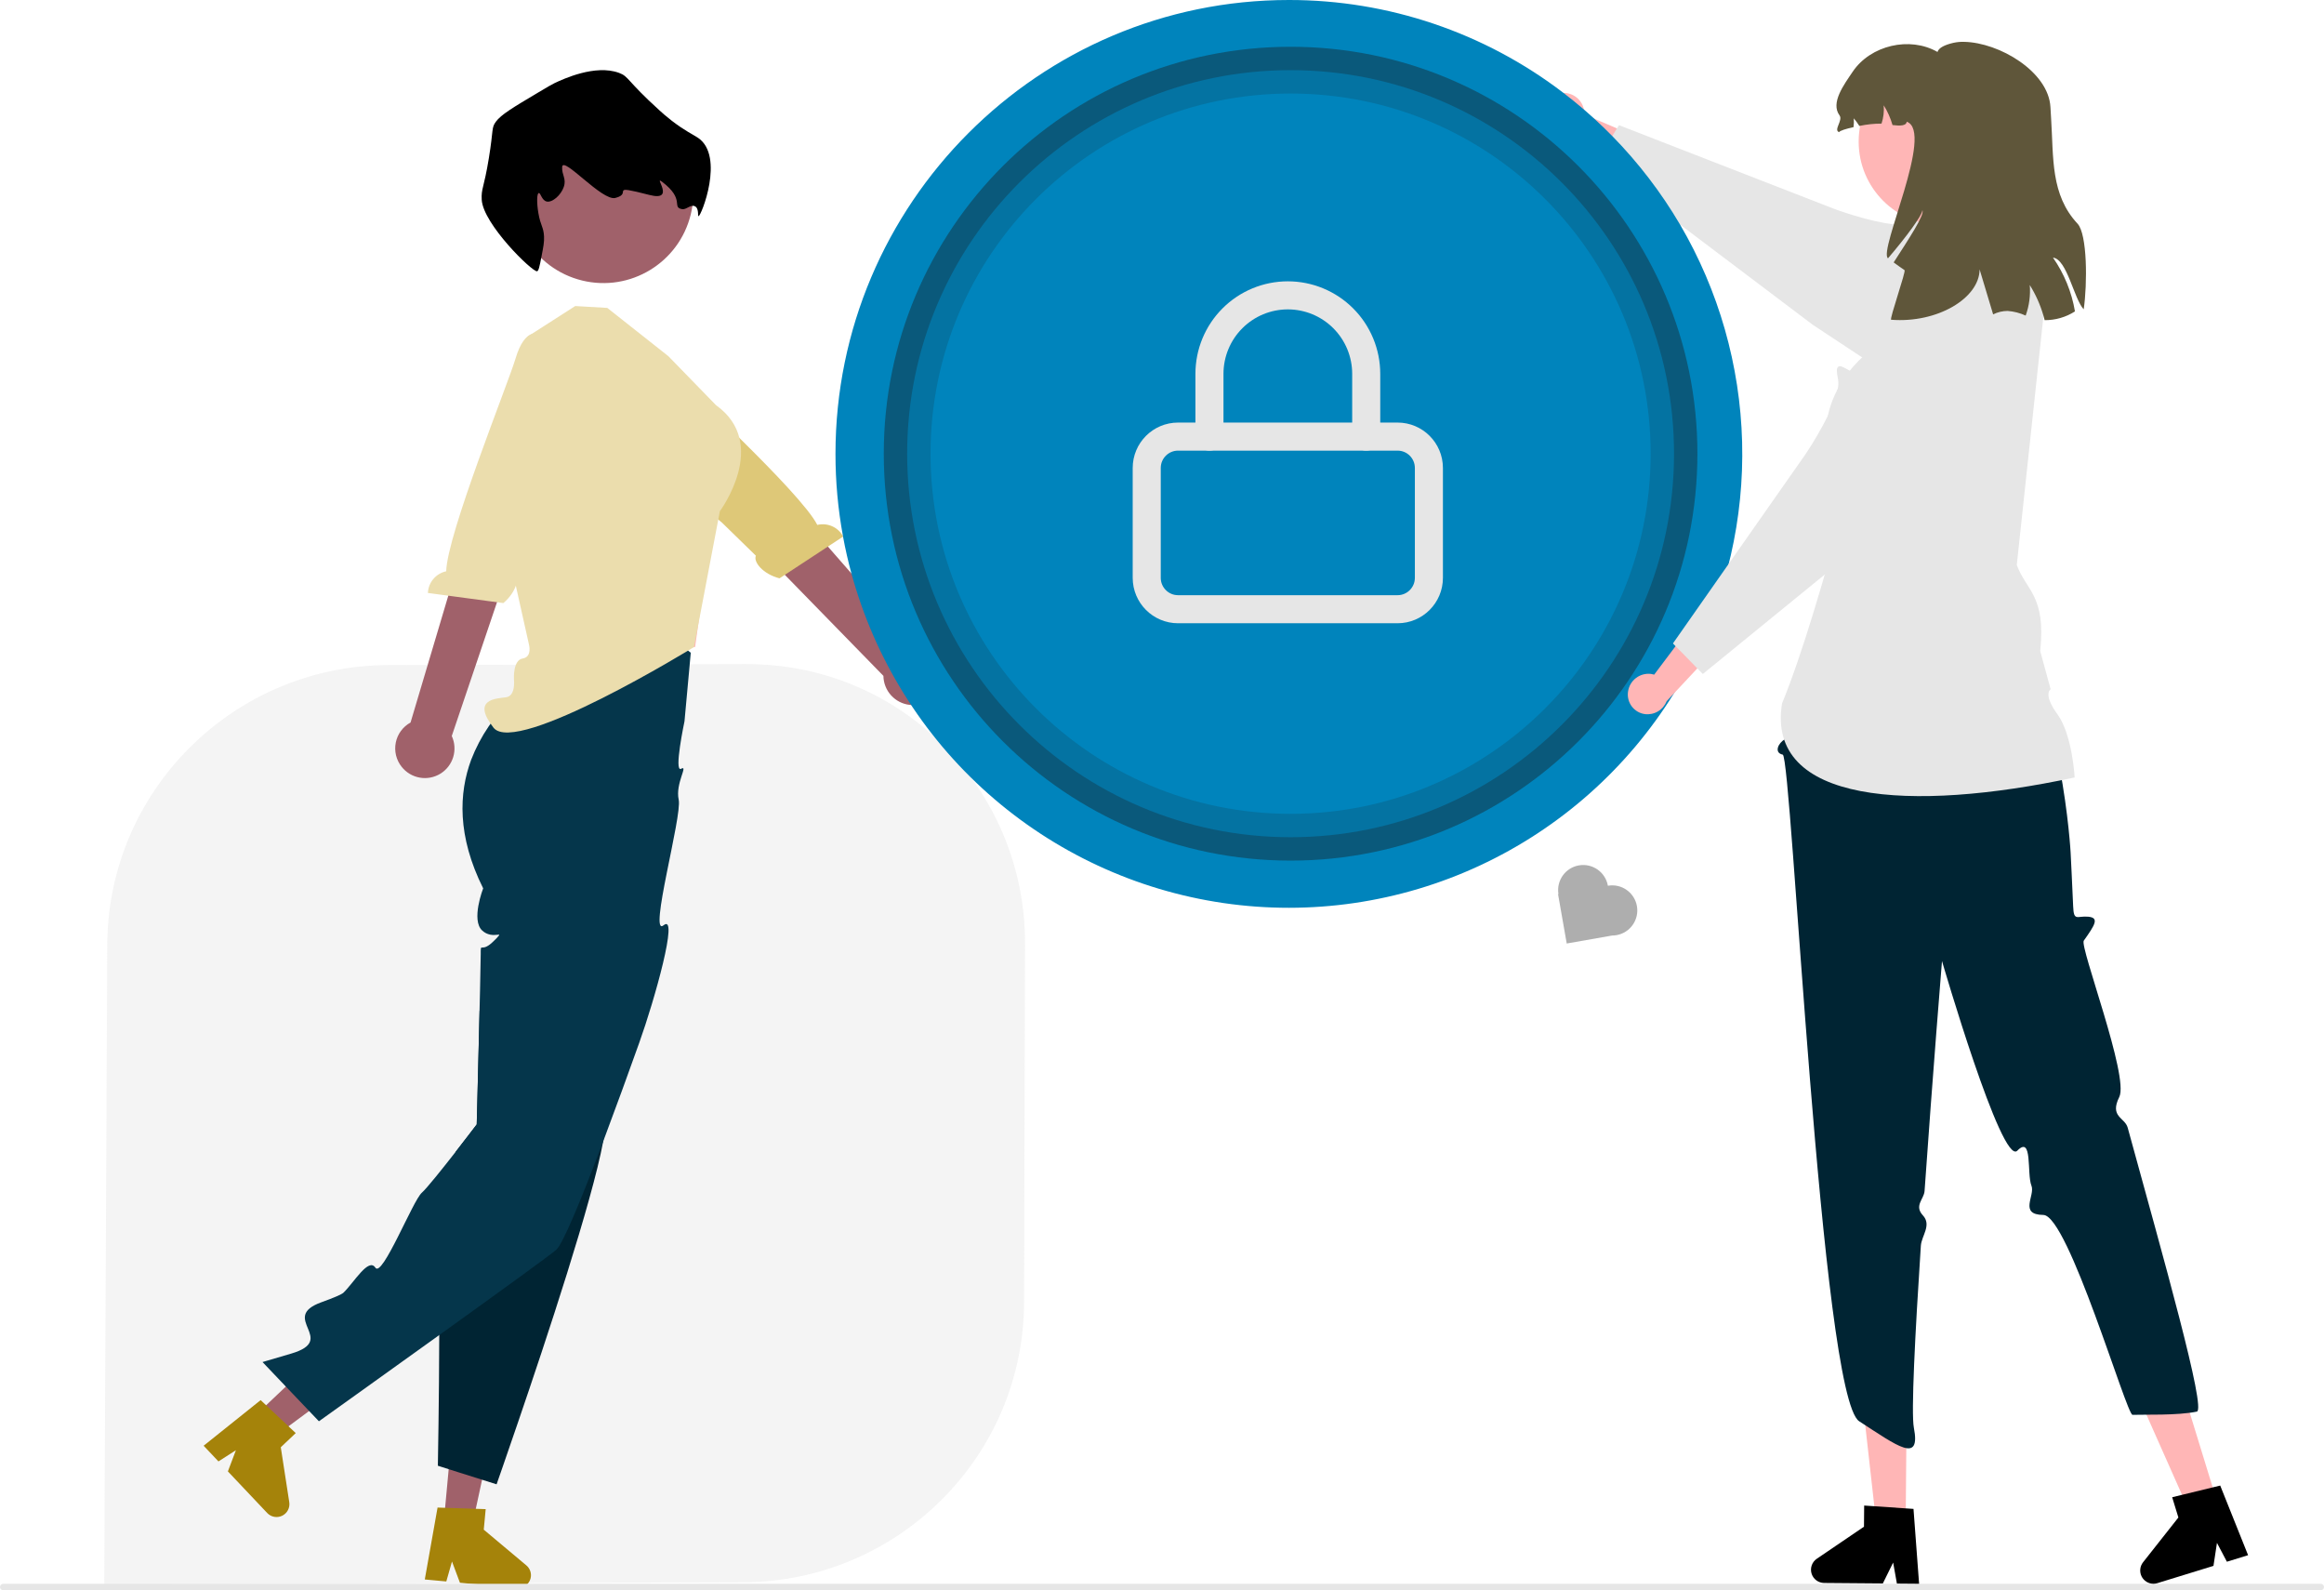 <svg width="497" height="340" viewBox="0 0 497 340" fill="none" xmlns="http://www.w3.org/2000/svg">
<g clip-path="url(#clip0_361_1769)">
<g opacity="0.3" filter="url(#filter0_f_361_1769)">
<path d="M158.902 338.295L158.887 338.295L22.296 338.729L22.941 202.354C22.879 169.174 49.909 142.285 83.054 142.199L159.382 142.001C192.558 141.762 219.299 168.653 219.209 201.802L219 278.141C219.061 311.314 192.04 338.199 158.904 338.295L158.902 338.295Z" fill="#D9D9D9"/>
</g>
<path d="M54.766 302.478L58.995 306.953L78.636 292.389L72.393 285.785L54.766 302.478Z" fill="#A0616A"/>
<path d="M61.702 304.953L56.914 300.451L55.738 299.348L43.547 309.103L46.718 312.457L50.451 310.061L48.736 314.592L57.144 323.487C57.547 323.913 58.075 324.2 58.653 324.304C59.23 324.409 59.825 324.326 60.352 324.069C60.879 323.811 61.309 323.391 61.581 322.871C61.853 322.35 61.951 321.757 61.862 321.177L60.047 309.427L63.245 306.4L61.702 304.953Z" fill="#A5830A"/>
<path d="M94.914 325.308L101.042 325.878L106.206 301.965L97.161 301.124L94.914 325.308Z" fill="#A0616A"/>
<path d="M128.979 244.099C126.648 256.797 116.78 286.571 110.811 303.998C108.095 311.961 106.197 317.351 106.197 317.351L103.102 316.373H103.095L97.862 314.721L95.957 314.116H95.95L93.64 313.379C93.64 313.379 93.908 299.16 93.936 285.45C93.956 279.702 93.929 274.038 93.819 269.551C93.695 264.657 93.482 261.154 93.131 260.459C91.68 257.609 94.108 257.306 96.672 256.591C99.244 255.868 97.236 254.781 96.239 252.468C95.566 250.926 96.892 248.868 97.835 247.698C98.095 247.369 98.372 247.054 98.667 246.755C98.667 246.755 98.213 246.597 97.401 246.322C99.849 243.183 101.954 240.41 101.954 240.41C101.954 240.41 101.995 238.923 102.057 236.555C102.146 233.052 102.277 227.608 102.415 222.157C102.408 222.15 102.408 222.15 102.415 222.15C102.463 220.099 102.511 218.048 102.559 216.1C106.492 219.122 110.316 222.081 113.782 224.821C113.786 224.824 113.789 224.828 113.792 224.833C113.794 224.838 113.795 224.843 113.795 224.848C122.123 231.435 128.374 236.721 129.254 238.4C129.653 239.157 129.516 241.181 128.979 244.099Z" fill="#002433"/>
<path d="M147.725 139.566L146.383 154.219C146.383 154.219 144.043 165.259 145.663 164.364C147.284 163.469 144.378 167.496 145.144 170.989C145.909 174.481 138.606 200.525 141.914 197.827C145.221 195.129 140.002 213.767 136.701 222.962C135.69 225.805 134.652 228.682 133.607 231.538C133.4 232.117 133.194 232.687 132.981 233.266C131.626 236.982 130.271 240.644 128.972 244.099C128.786 244.581 128.607 245.062 128.429 245.538C128.421 245.551 128.421 245.565 128.415 245.565C124.137 256.832 120.472 265.697 119.007 267.163C118.244 267.927 106.134 276.681 93.928 285.45C81.117 294.652 68.202 303.875 68.202 303.875L56.141 291.211C56.141 291.211 56.429 291.128 56.973 290.963C57.977 290.674 59.834 290.13 62.268 289.407C72.418 286.413 59.524 281.754 68.739 278.423C71.338 277.487 73.071 276.757 73.463 276.372C75.753 274.135 78.827 268.801 80.278 271.038C81.729 273.274 88.31 256.653 90.208 255.008C91.226 254.12 94.547 249.97 97.394 246.322C99.842 243.183 101.946 240.41 101.946 240.41C101.946 240.41 101.988 238.923 102.049 236.556C102.139 233.052 102.27 227.608 102.407 222.157C102.4 222.15 102.4 222.15 102.407 222.15C102.455 220.099 102.503 218.048 102.552 216.1C102.586 214.593 102.62 213.141 102.655 211.799C102.744 207.779 102.806 204.737 102.806 203.98C102.806 201.496 102.806 203.43 104.766 201.929C105.058 201.699 105.336 201.451 105.598 201.186C106.017 200.808 106.403 200.396 106.753 199.954C106.898 199.644 105.997 200.064 104.828 199.83C104.194 199.703 103.609 199.403 103.136 198.963C100.674 196.747 103.329 189.933 103.329 189.933C97.731 178.728 98.137 169.539 100.757 162.457C102.716 157.375 105.825 152.817 109.841 149.14C111.369 147.682 113.034 146.375 114.813 145.237L114.985 144.308L116.876 134.06C117.882 133.507 118.927 133.031 120.005 132.635C123.363 131.429 126.968 131.07 130.498 131.589C134.007 132.097 137.405 133.198 140.545 134.844C143.113 136.135 145.522 137.72 147.725 139.566Z" fill="#05364B"/>
<path d="M112.56 334.681L103.455 327.048L103.868 322.657L101.75 322.588L95.19 322.375H95.183L93.574 322.32L90.844 337.696L95.444 338.122L96.661 333.855L98.36 338.398L100.794 338.625L110.539 339.533C110.621 339.54 110.711 339.547 110.793 339.547C111.181 339.548 111.564 339.466 111.917 339.307C112.27 339.148 112.586 338.915 112.842 338.625C113.241 338.188 113.485 337.632 113.537 337.042C113.577 336.599 113.509 336.152 113.339 335.741C113.169 335.33 112.902 334.966 112.56 334.681Z" fill="#A5830A"/>
<path d="M333.987 19.886C335.134 19.779 336.277 20.123 337.173 20.846C338.069 21.57 338.648 22.614 338.787 23.759C338.811 23.991 338.817 24.226 338.802 24.46L352.983 30.521L352.442 38.805L333.913 28.4C332.949 28.266 332.056 27.816 331.374 27.121C330.692 26.426 330.259 25.524 330.143 24.557C330.082 24.006 330.13 23.448 330.285 22.916C330.439 22.384 330.697 21.887 331.043 21.454C331.389 21.021 331.817 20.661 332.303 20.394C332.788 20.127 333.321 19.958 333.872 19.897C333.91 19.893 333.949 19.889 333.987 19.886Z" fill="#FFB6B6"/>
<path d="M430.468 71.022C430.118 69.416 429.467 67.891 428.549 66.527C428.295 66.139 428.017 65.767 427.717 65.412C426.604 64.084 425.565 62.866 424.602 61.779C424.018 61.097 423.447 60.464 422.911 59.879C419.796 56.458 417.753 54.648 416.818 54.497C416.364 54.421 415.917 54.366 415.484 54.311C413.263 54.035 411.653 53.836 411.605 51.489C411.601 51.153 411.624 50.816 411.674 50.484C411.757 49.926 411.879 49.374 412.039 48.832C412.13 48.525 412.201 48.213 412.252 47.896C412.321 47.49 412.293 47.187 412.073 47.001C411.798 46.775 411.337 46.809 410.471 47.153C410.333 47.208 410.175 47.27 410.01 47.346C409.955 47.366 409.9 47.394 409.838 47.421C409.728 47.469 409.604 47.525 409.481 47.586C408.442 48.082 406.84 48.144 405.011 47.958C399.613 47.408 392.309 44.682 392.22 44.648L346.229 26.76L345.802 27.448L344.791 29.086L344.441 29.65L344.042 30.297L342.302 33.105L341.422 34.523L356.276 45.735L357.891 46.953L359.281 48.006L387.64 69.418L398.216 76.404L400.575 77.959L410.629 84.594C412.074 85.55 413.696 86.206 415.398 86.524C417.101 86.842 418.85 86.816 420.542 86.446C422.234 86.077 423.835 85.372 425.251 84.373C426.666 83.374 427.867 82.101 428.783 80.63C430.569 77.767 431.173 74.322 430.468 71.022Z" fill="#E6E6E6"/>
<path d="M496.312 340H0.688C0.505 340 0.33 339.928 0.201 339.798C0.072 339.669 0 339.494 0 339.312C0 339.129 0.072 338.954 0.201 338.825C0.33 338.696 0.505 338.624 0.688 338.624H496.312C496.495 338.624 496.67 338.696 496.799 338.825C496.928 338.954 497 339.129 497 339.312C497 339.494 496.928 339.669 496.799 339.798C496.67 339.928 496.495 340 496.312 340Z" fill="#E6E6E6"/>
<path d="M113.406 114.796L114.695 126.759L113.937 142.446L148.654 138.319L151.916 114.796L147.759 114.837L113.406 114.796Z" fill="#FFB6B6"/>
<path d="M201.427 145.804C201.636 144.907 201.645 143.974 201.455 143.073C201.264 142.172 200.878 141.323 200.325 140.587C199.771 139.851 199.063 139.245 198.25 138.812C197.437 138.38 196.539 138.131 195.62 138.083L157.919 94.989L149.922 104.54L188.921 144.501C188.943 146.052 189.533 147.541 190.579 148.686C191.625 149.831 193.054 150.552 194.595 150.712C196.137 150.873 197.684 150.462 198.943 149.558C200.202 148.653 201.086 147.318 201.428 145.804H201.427Z" fill="#A0616A"/>
<path d="M135.051 75.079C135.051 75.079 137.025 72.398 141.758 77.625C145.547 81.81 171.248 105.233 174.785 112.23C175.852 111.97 176.975 112.073 177.977 112.523C178.979 112.973 179.803 113.743 180.32 114.713L166.703 123.65C163.132 122.724 161.076 120.145 161.647 118.812L154.349 111.692L128 90.54L133.59 76.991L135.051 75.079Z" fill="#DEC878"/>
<path d="M142.937 76.156L129.872 65.832L123.013 65.433L112.836 71.958L110.344 84.682L104.45 99.01L113.095 137.678C113.095 137.678 113.905 140.453 111.781 140.786C109.656 141.12 109.911 145.21 109.911 145.21C109.911 145.21 110.344 148.754 108.281 149.067C106.218 149.379 100.717 149.379 105.53 155.573C110.344 161.767 148.417 138.339 148.417 138.339L153.947 109.299C153.947 109.299 164.672 94.882 153.122 86.626L142.937 76.156Z" fill="#EBDDAD"/>
<path d="M85.899 163.949C85.323 163.23 84.912 162.394 84.694 161.498C84.477 160.603 84.458 159.671 84.639 158.768C84.82 157.864 85.197 157.012 85.743 156.27C86.289 155.528 86.991 154.915 87.799 154.474L104.234 99.272L114.51 104.45L96.613 157.361C97.263 158.769 97.374 160.367 96.926 161.852C96.477 163.337 95.5 164.606 94.18 165.418C92.859 166.23 91.287 166.529 89.76 166.258C88.234 165.988 86.86 165.166 85.899 163.949Z" fill="#A0616A"/>
<path d="M115.2 71.447C115.2 71.447 112.262 69.885 110.253 76.646C108.644 82.059 95.591 114.303 95.425 122.142C94.351 122.37 93.383 122.949 92.674 123.788C91.964 124.627 91.554 125.679 91.508 126.777L107.647 128.941C110.467 126.561 111.207 123.345 110.115 122.391L113.62 112.812L128.238 82.337L117.343 72.539L115.2 71.447Z" fill="#EBDDAD"/>
<path d="M275.758 193.401C328.929 193.401 372.032 150.261 372.032 97.045C372.032 43.828 328.929 0.688 275.758 0.688C222.588 0.688 179.484 43.828 179.484 97.045C179.484 150.261 222.588 193.401 275.758 193.401Z" fill="#0084BC"/>
<path opacity="0.4" d="M276 184C324.049 184 363 145.049 363 97C363 48.951 324.049 10 276 10C227.951 10 189 48.951 189 97C189 145.049 227.951 184 276 184Z" fill="#191919"/>
<path opacity="0.6" d="M276 179C321.287 179 358 142.287 358 97C358 51.713 321.287 15 276 15C230.713 15 194 51.713 194 97C194 142.287 230.713 179 276 179Z" fill="#0084BC"/>
<path d="M276 174C318.526 174 353 139.526 353 97C353 54.474 318.526 20 276 20C233.474 20 199 54.474 199 97C199 139.526 233.474 174 276 174Z" fill="#0084BC"/>
<path d="M359.282 48.006C355.238 41.133 350.372 34.78 344.792 29.086C343.547 27.82 342.262 26.581 340.948 25.376C340.219 24.709 339.484 24.055 338.734 23.414C337.31 22.189 335.846 21.006 334.354 19.863C317.496 6.958 296.857 -0.024 275.633 6.17253e-05C222.174 6.17253e-05 178.672 43.533 178.672 97.045C178.669 102.945 179.206 108.834 180.274 114.637C180.276 114.669 180.28 114.701 180.288 114.733C180.776 117.397 181.381 120.026 182.083 122.607C187.052 140.824 197.223 157.195 211.351 169.712C225.479 182.228 242.949 190.348 261.619 193.074C280.289 195.8 299.348 193.014 316.46 185.059C333.572 177.103 347.992 164.323 357.954 148.286C359.295 146.125 360.556 143.908 361.736 141.637C369.266 127.095 372.991 110.879 372.561 94.505C372.132 78.131 367.563 62.134 359.282 48.006ZM275.633 192.713C263.08 192.718 250.648 190.246 239.049 185.44C227.45 180.634 216.911 173.587 208.034 164.702C199.157 155.818 192.117 145.27 187.314 133.661C182.512 122.052 180.043 109.61 180.047 97.045C180.047 44.289 222.93 1.377 275.633 1.377C288.387 1.384 301.011 3.946 312.76 8.913C324.509 13.88 335.146 21.151 344.043 30.297C346.363 32.668 348.553 35.163 350.603 37.772C352.633 40.325 354.526 42.983 356.276 45.735C363.571 57.205 368.338 70.1 370.259 83.56C372.18 97.02 371.211 110.735 367.416 123.791C366.571 126.709 365.58 129.565 364.466 132.367C363.346 135.175 362.101 137.928 360.725 140.598C352.683 156.261 340.49 169.408 325.482 178.6C310.474 187.792 293.228 192.674 275.633 192.713Z" fill="#0084BC"/>
<path d="M407.54 325.527L401.22 325.473L398.422 300.503L407.751 300.583L407.54 325.527Z" fill="#FFB6B6"/>
<path d="M409.212 322.609L407.562 322.499L400.83 322.038L398.663 321.893L398.622 326.415L388.527 333.27C388.029 333.609 387.651 334.099 387.451 334.667C387.25 335.236 387.236 335.854 387.411 336.432C387.586 337.009 387.941 337.515 388.424 337.876C388.907 338.237 389.492 338.434 390.095 338.439L402.659 338.542L404.859 334.082L405.664 338.57L410.409 338.611L409.212 322.609Z" fill="black"/>
<path d="M474.083 320.904L468.042 322.763L457.844 299.804L466.761 297.061L474.083 320.904Z" fill="#FFB6B6"/>
<path d="M474.805 317.619L473.195 318.011L466.642 319.601L464.531 320.117L465.858 324.446L458.3 334.027C457.972 334.445 457.768 334.946 457.712 335.474C457.655 336.003 457.747 336.536 457.979 337.014C458.211 337.492 458.572 337.895 459.022 338.177C459.471 338.46 459.991 338.61 460.522 338.611C460.802 338.61 461.08 338.568 461.347 338.487L473.361 334.791L474.11 329.87L476.235 333.903L480.767 332.506L474.805 317.619Z" fill="black"/>
<path d="M394.824 115.57L382.762 150.653L382.364 153.461C379.325 156.349 383.143 157.3 381.711 158.062C380.28 158.824 379.317 160.959 381.246 161.34C383.175 161.722 389.395 298.561 397.599 303.874C405.804 309.187 410.797 313.031 409.29 305.251C408.683 302.116 409.541 285.31 410.783 266.359C410.924 264.211 413.148 261.937 411.219 259.849C409.29 257.761 411.456 256.386 411.578 254.653C413.308 229.906 415.306 205.473 415.306 205.473C415.306 205.473 428.093 249.424 431.413 246.021C434.733 242.619 433.419 250.996 434.434 253.499C435.282 255.591 431.664 259.699 436.981 259.762C442.298 259.825 454.785 302.546 456.051 302.498C458.561 302.402 465.616 302.672 469.805 301.809C471.873 301.383 462.69 269.039 455.022 241.11C454.411 238.882 451.083 238.83 453.223 234.53C455.364 230.23 444.714 202.406 445.627 201.119C448.053 197.704 448.977 196.219 446.585 195.995C444.192 195.772 443.486 197.085 443.356 193.772C443.227 190.459 442.814 182.288 442.814 182.288C442.814 182.288 441.082 149.975 428.947 132.123L427.912 121.515L394.824 115.57Z" fill="#002433"/>
<path d="M424.962 48.587L408.966 50.866L408.001 62.459L400.108 74.817C400.108 74.817 382.562 87.174 394.799 106.696C390.142 123.512 385.513 139.64 381.099 150.392C377.66 171.728 408.463 173.773 443.677 166.222C443.677 166.222 443.191 157.099 439.996 152.713C436.8 148.327 438.54 147.369 438.54 147.369L436.307 139.176C437.57 127.332 433.304 126.269 431.299 120.797L437.386 64.019L424.962 48.587Z" fill="#E6E6E6"/>
<path d="M348.17 147.829C348.34 146.689 348.947 145.66 349.862 144.962C350.778 144.263 351.93 143.95 353.073 144.088C353.305 144.12 353.534 144.171 353.757 144.241L363.023 131.904L370.931 134.407L356.413 149.933C356.053 150.838 355.404 151.599 354.566 152.096C353.729 152.593 352.751 152.798 351.785 152.68C351.235 152.608 350.706 152.428 350.226 152.151C349.746 151.874 349.326 151.504 348.989 151.065C348.652 150.625 348.404 150.123 348.261 149.587C348.118 149.052 348.081 148.493 348.153 147.943C348.158 147.905 348.164 147.867 348.17 147.829Z" fill="#FFB6B6"/>
<path d="M430.473 71.022C430.246 70.74 429.998 70.464 429.737 70.196C427.921 68.322 425.582 67.041 423.026 66.521C420.47 66 417.817 66.264 415.413 67.278C415.179 67.374 414.945 67.484 414.719 67.594C406.501 71.634 402.066 74.326 401.529 75.585C401.343 76.012 401.185 76.432 401.027 76.838C400.876 77.237 400.731 77.615 400.58 77.959C399.948 79.432 399.219 80.348 397.362 79.935C396.746 79.784 396.152 79.555 395.595 79.254C395.34 79.129 395.106 78.999 394.886 78.875C394.089 78.434 393.511 78.118 393.119 78.407C392.741 78.689 392.727 79.405 393.071 81.064C393.185 81.756 393.166 82.463 393.016 83.149C392.561 85.148 391.849 87.08 390.898 88.896C389.472 91.743 387.869 94.496 386.098 97.141L369.738 120.487L368.631 122.063L367.421 123.791L357.766 137.57L358.336 138.155L360.73 140.598L361.259 141.142L361.741 141.637L362.985 142.911L364.154 144.101L390.238 122.834L393.146 120.459L398.359 116.206L409.038 107.5L429.249 88.779C430.525 87.607 431.551 86.189 432.266 84.61C432.981 83.031 433.37 81.324 433.409 79.591C433.409 79.474 433.416 79.363 433.416 79.246C433.424 76.245 432.383 73.336 430.473 71.022Z" fill="#E6E6E6"/>
<path d="M415.358 48.165C425.23 48.165 433.232 40.156 433.232 30.276C433.232 20.396 425.23 12.387 415.358 12.387C405.487 12.387 397.484 20.396 397.484 30.276C397.484 40.156 405.487 48.165 415.358 48.165Z" fill="#FFB6B6"/>
<path d="M439.043 55.082C441.442 58.518 443.047 62.445 443.741 66.579C441.808 67.817 439.557 68.467 437.262 68.451C437.185 68.15 437.107 67.849 437.018 67.549C436.353 65.219 435.363 62.995 434.079 60.942C434.255 63.156 433.955 65.382 433.2 67.471C431.987 66.919 430.687 66.583 429.359 66.479C428.277 66.479 427.21 66.731 426.242 67.214C425.118 63.482 424.083 60.051 423.348 57.589C423.326 63.761 414.287 69.142 404.425 68.362C404.069 68.139 407.642 57.99 407.297 57.756C406.507 57.232 405.739 56.664 404.97 56.107C408.199 51.116 411.705 45.768 411.104 44.966C411.148 45.958 407.609 50.726 403.757 55.227C401.62 53.656 413.764 28.099 407.764 26.026C407.664 26.929 406.34 26.929 404.726 26.739C404.3 25.25 403.667 23.829 402.844 22.517C402.951 23.839 402.792 25.168 402.377 26.427C400.783 26.428 399.194 26.596 397.635 26.929C397.274 26.361 396.876 25.817 396.444 25.302C396.487 25.93 396.468 26.561 396.388 27.185C394.796 27.53 393.483 27.931 393.294 28.255C392.047 27.798 394.173 25.737 393.394 24.667C391.413 21.993 394.351 18.094 396.21 15.331C400.028 9.672 408.41 7.711 414.343 11.109C414.61 10.184 415.979 9.571 417.738 9.159C418.483 8.995 419.246 8.924 420.009 8.947C427.578 9.081 438.086 15.331 438.498 22.896C438.532 23.653 438.587 24.478 438.643 25.358C439.177 33.825 438.52 41.635 444.298 47.829C446.39 50.068 446.412 60.675 445.611 66.134C443.529 63.939 442.049 55.405 439.043 55.082Z" fill="#5F563A"/>
<path d="M298.873 93.346H251.939C248.236 93.346 245.234 96.35 245.234 100.056V123.543C245.234 127.249 248.236 130.254 251.939 130.254H298.873C302.576 130.254 305.577 127.249 305.577 123.543V100.056C305.577 96.35 302.576 93.346 298.873 93.346Z" stroke="#E6E6E6" stroke-width="6" stroke-linecap="round" stroke-linejoin="round"/>
<path d="M258.648 93.345V79.924C258.648 75.475 260.414 71.208 263.558 68.062C266.701 64.915 270.965 63.148 275.41 63.148C279.856 63.148 284.119 64.915 287.263 68.062C290.406 71.208 292.172 75.475 292.172 79.924V93.345" stroke="#E6E6E6" stroke-width="6" stroke-linecap="round" stroke-linejoin="round"/>
<path d="M124.488 59.974C134.805 62.493 145.208 56.164 147.725 45.839C150.242 35.513 143.918 25.101 133.602 22.582C123.285 20.063 112.882 26.392 110.365 36.717C107.849 47.043 114.172 57.455 124.488 59.974Z" fill="#A0616A"/>
<path d="M115.808 54.816C115.402 56.906 115.199 57.951 114.851 57.998C113.805 58.141 103.285 47.873 103.017 42.683C102.892 40.262 103.472 40.356 104.544 33.817C105.569 27.564 105.052 27.386 106.047 26.019C107.152 24.501 109.779 22.939 115.033 19.815C117.019 18.633 118.012 18.043 118.617 17.76C120.45 16.902 127.282 13.706 132.377 15.579C134.512 16.364 133.923 17.15 141.042 23.607C141.654 24.163 142.478 24.901 143.646 25.802C146.483 27.993 148.369 28.842 149.311 29.49C155.029 33.418 149.936 46.279 149.377 46.223C149.173 46.203 149.539 44.464 148.54 44.068C147.641 43.713 146.73 44.879 145.872 44.72C143.531 44.286 146.635 42.699 141.582 38.861C139.617 37.369 144.681 43.17 138.878 41.679C129.803 39.347 135.483 41.349 131.583 42.322C128.739 43.032 120.376 33.26 120.219 35.692C120.11 37.407 121.186 38.172 120.565 39.972C119.964 41.716 118.155 43.312 116.957 43.094C115.852 42.893 115.627 41.217 115.229 41.275C114.795 41.338 114.761 43.364 115.132 45.545C115.603 48.314 116.245 48.491 116.345 50.556C116.404 51.744 116.206 52.768 115.808 54.816Z" fill="black"/>
<path d="M343.854 189.376C343.341 186.459 340.561 184.511 337.645 185.024C334.756 185.532 332.819 188.265 333.281 191.151L333.196 191.166L335.054 201.726L344.772 200.017C345.082 200.017 345.396 199.992 345.712 199.936C348.628 199.423 350.577 196.643 350.064 193.727C349.55 190.811 346.77 188.862 343.854 189.375V189.376Z" fill="#AEAEAE"/>
</g>
<defs>
<filter id="filter0_f_361_1769" x="18.296" y="137.999" width="204.913" height="204.73" filterUnits="userSpaceOnUse" color-interpolation-filters="sRGB">
<feFlood flood-opacity="0" result="BackgroundImageFix"/>
<feBlend mode="normal" in="SourceGraphic" in2="BackgroundImageFix" result="shape"/>
<feGaussianBlur stdDeviation="2" result="effect1_foregroundBlur_361_1769"/>
</filter>
<clipPath id="clip0_361_1769">
<rect width="497" height="340" fill="white"/>
</clipPath>
</defs>
</svg>
